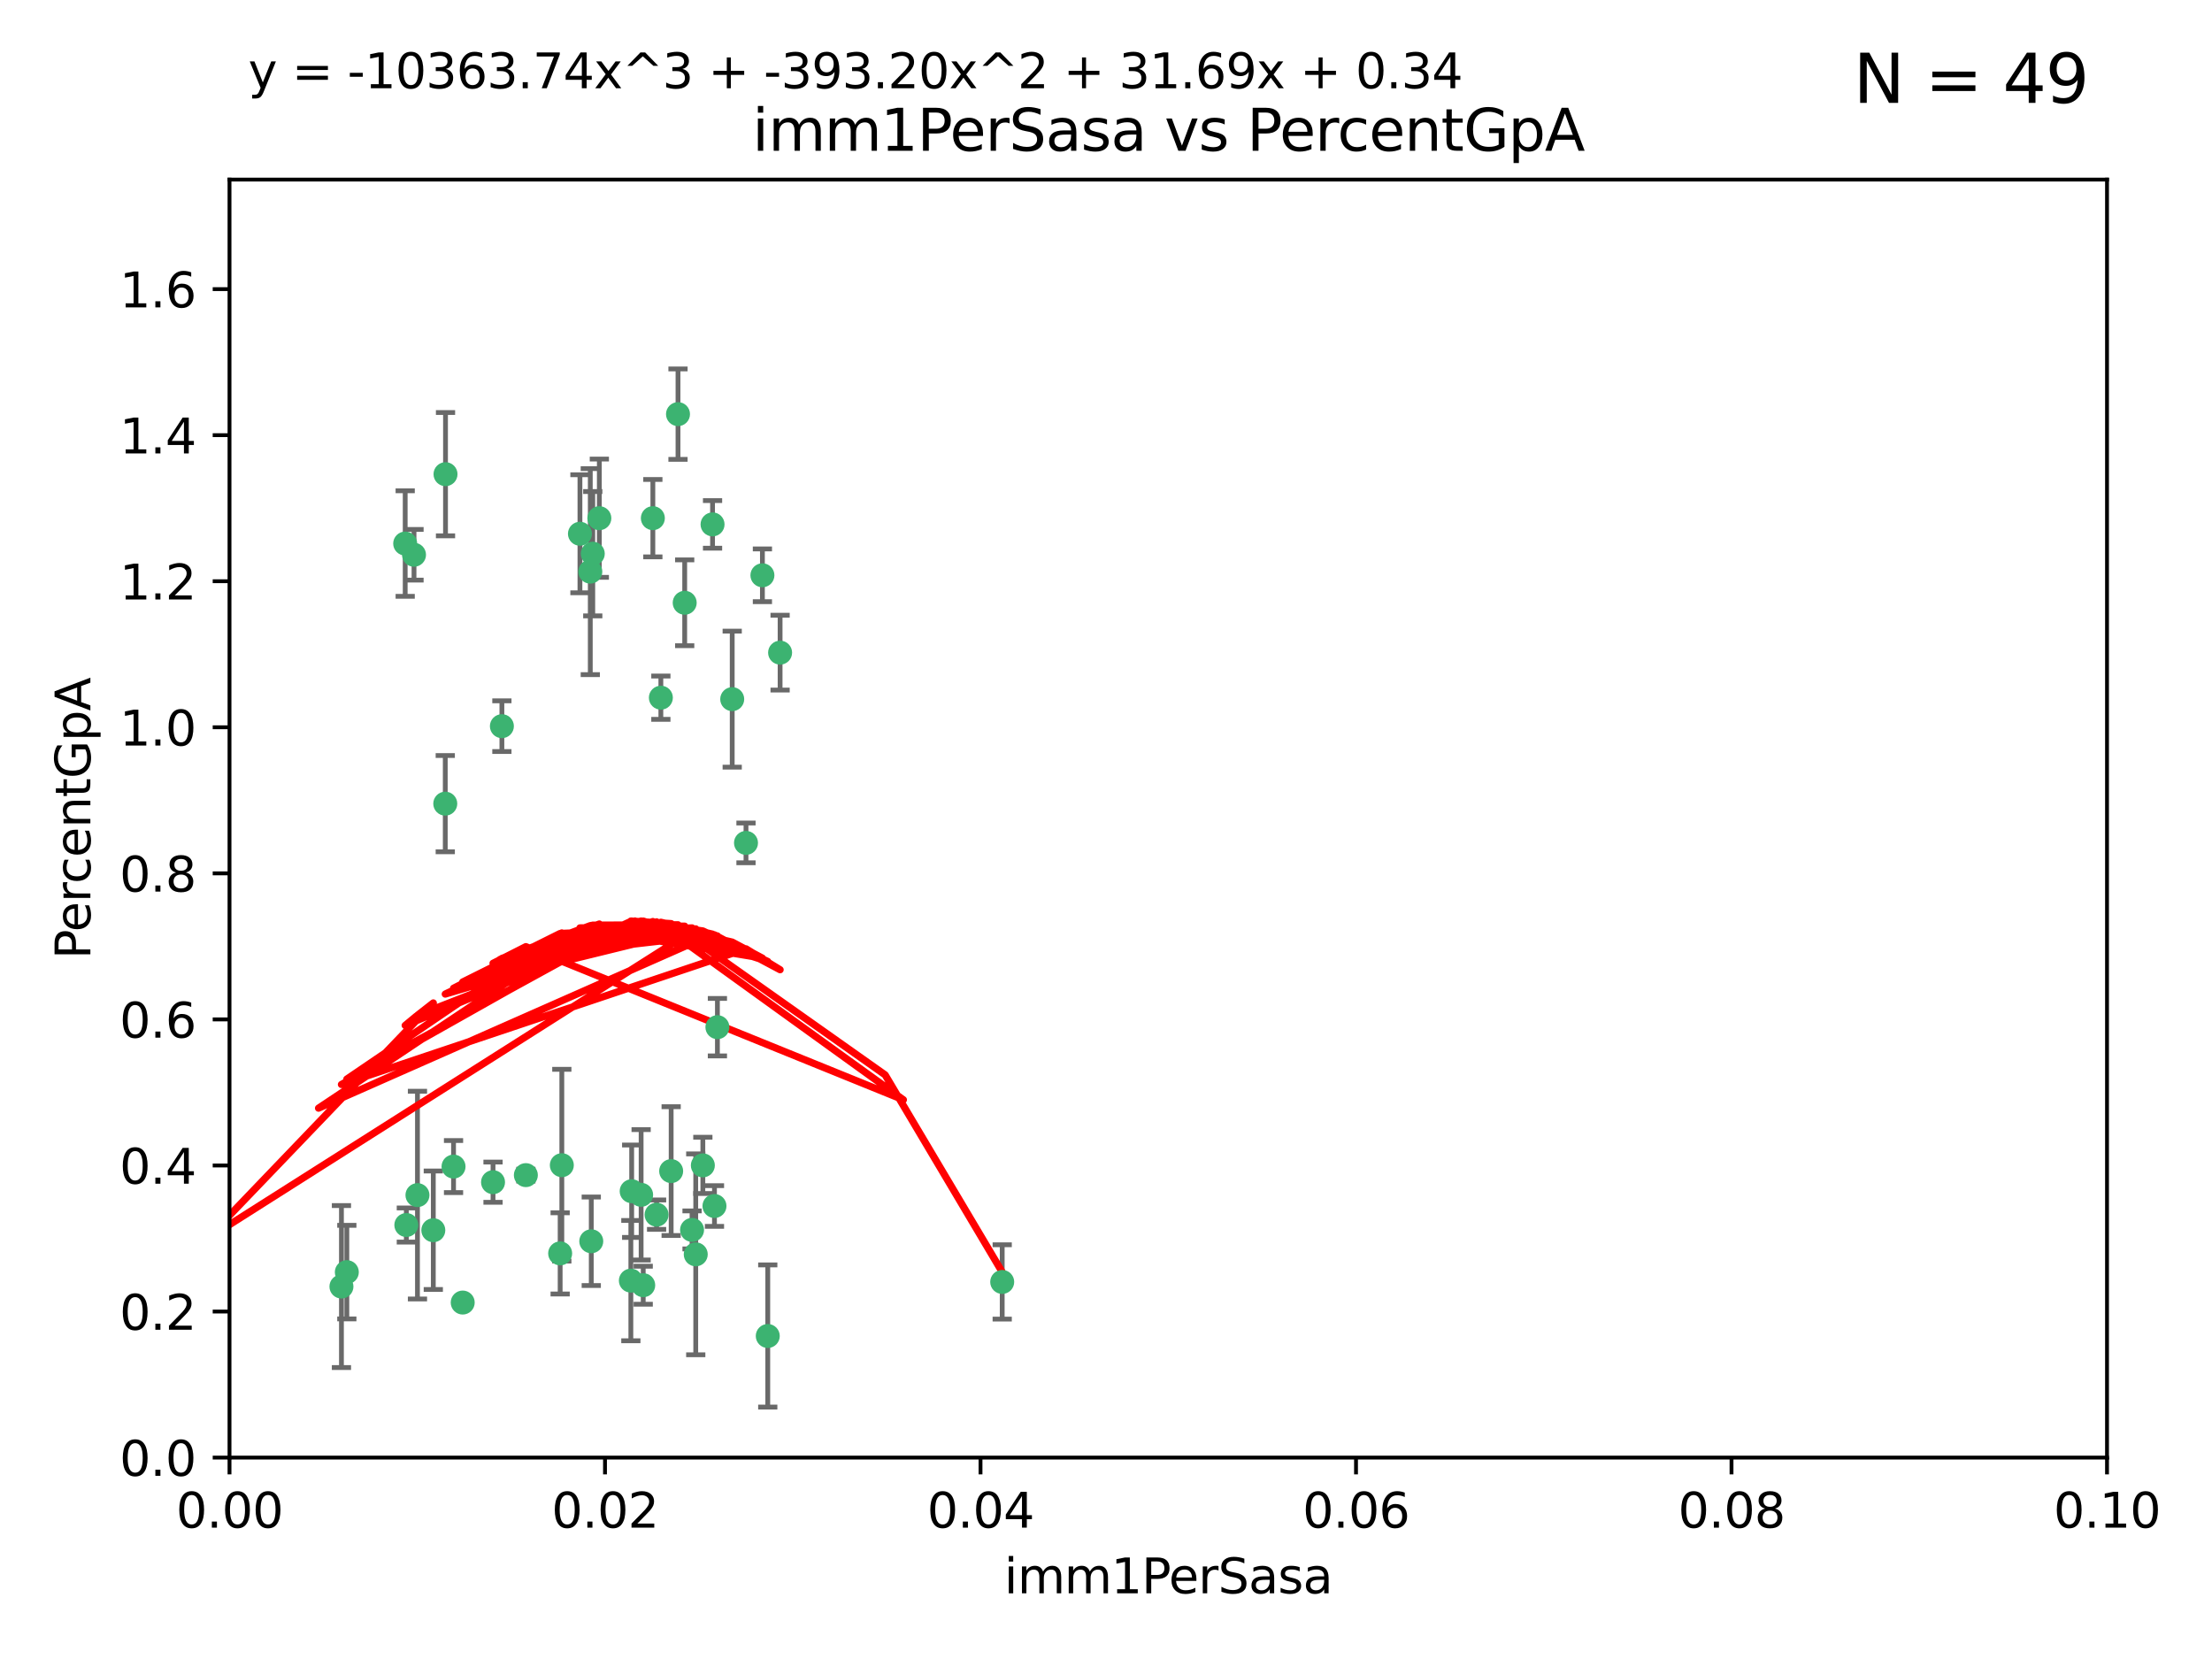 <?xml version="1.0" encoding="utf-8" standalone="no"?>
<!DOCTYPE svg PUBLIC "-//W3C//DTD SVG 1.1//EN"
  "http://www.w3.org/Graphics/SVG/1.1/DTD/svg11.dtd">
<svg xmlns:xlink="http://www.w3.org/1999/xlink" width="460.8pt" height="345.6pt" viewBox="0 0 460.8 345.6" xmlns="http://www.w3.org/2000/svg" version="1.1">
 <defs>
  <style type="text/css">*{stroke-linejoin: round; stroke-linecap: butt}</style>
 </defs>
 <g id="figure_1">
  <g id="patch_1">
   <path d="M 0 345.6 
L 460.8 345.6 
L 460.8 0 
L 0 0 
z
" style="fill: #ffffff"/>
  </g>
  <g id="axes_1">
   <g id="patch_2">
    <path d="M 47.81 303.64 
L 438.93 303.64 
L 438.93 37.411 
L 47.81 37.411 
z
" style="fill: #ffffff"/>
   </g>
   <g id="PathCollection_1">
    <defs>
     <path id="m7108286060" d="M 0 1.118 
C 0.297 1.118 0.581 1 0.791 0.791 
C 1 0.581 1.118 0.297 1.118 0 
C 1.118 -0.297 1 -0.581 0.791 -0.791 
C 0.581 -1 0.297 -1.118 0 -1.118 
C -0.297 -1.118 -0.581 -1 -0.791 -0.791 
C -1 -0.581 -1.118 -0.297 -1.118 0 
C -1.118 0.297 -1 0.581 -0.791 0.791 
C -0.581 1 -0.297 1.118 0 1.118 
z
" style="stroke: #3cb371"/>
    </defs>
    <g clip-path="url(#pcd175a536a)">
     <use xlink:href="#m7108286060" x="86.246" y="115.568" style="fill: #3cb371; stroke: #3cb371"/>
     <use xlink:href="#m7108286060" x="84.409" y="113.232" style="fill: #3cb371; stroke: #3cb371"/>
     <use xlink:href="#m7108286060" x="136.002" y="107.943" style="fill: #3cb371; stroke: #3cb371"/>
     <use xlink:href="#m7108286060" x="92.809" y="98.781" style="fill: #3cb371; stroke: #3cb371"/>
     <use xlink:href="#m7108286060" x="122.967" y="119.082" style="fill: #3cb371; stroke: #3cb371"/>
     <use xlink:href="#m7108286060" x="104.553" y="151.274" style="fill: #3cb371; stroke: #3cb371"/>
     <use xlink:href="#m7108286060" x="124.854" y="107.949" style="fill: #3cb371; stroke: #3cb371"/>
     <use xlink:href="#m7108286060" x="92.757" y="167.417" style="fill: #3cb371; stroke: #3cb371"/>
     <use xlink:href="#m7108286060" x="141.24" y="86.272" style="fill: #3cb371; stroke: #3cb371"/>
     <use xlink:href="#m7108286060" x="123.484" y="115.347" style="fill: #3cb371; stroke: #3cb371"/>
     <use xlink:href="#m7108286060" x="148.437" y="109.239" style="fill: #3cb371; stroke: #3cb371"/>
     <use xlink:href="#m7108286060" x="137.67" y="145.341" style="fill: #3cb371; stroke: #3cb371"/>
     <use xlink:href="#m7108286060" x="149.45" y="213.979" style="fill: #3cb371; stroke: #3cb371"/>
     <use xlink:href="#m7108286060" x="123.171" y="258.579" style="fill: #3cb371; stroke: #3cb371"/>
     <use xlink:href="#m7108286060" x="142.635" y="125.569" style="fill: #3cb371; stroke: #3cb371"/>
     <use xlink:href="#m7108286060" x="120.813" y="111.192" style="fill: #3cb371; stroke: #3cb371"/>
     <use xlink:href="#m7108286060" x="158.825" y="119.843" style="fill: #3cb371; stroke: #3cb371"/>
     <use xlink:href="#m7108286060" x="152.533" y="145.644" style="fill: #3cb371; stroke: #3cb371"/>
     <use xlink:href="#m7108286060" x="133.558" y="248.904" style="fill: #3cb371; stroke: #3cb371"/>
     <use xlink:href="#m7108286060" x="148.837" y="251.235" style="fill: #3cb371; stroke: #3cb371"/>
     <use xlink:href="#m7108286060" x="162.509" y="135.958" style="fill: #3cb371; stroke: #3cb371"/>
     <use xlink:href="#m7108286060" x="155.405" y="175.59" style="fill: #3cb371; stroke: #3cb371"/>
     <use xlink:href="#m7108286060" x="71.128" y="268.012" style="fill: #3cb371; stroke: #3cb371"/>
     <use xlink:href="#m7108286060" x="131.588" y="248.151" style="fill: #3cb371; stroke: #3cb371"/>
     <use xlink:href="#m7108286060" x="84.647" y="255.193" style="fill: #3cb371; stroke: #3cb371"/>
     <use xlink:href="#m7108286060" x="72.251" y="265.008" style="fill: #3cb371; stroke: #3cb371"/>
     <use xlink:href="#m7108286060" x="117.038" y="242.731" style="fill: #3cb371; stroke: #3cb371"/>
     <use xlink:href="#m7108286060" x="94.48" y="243.018" style="fill: #3cb371; stroke: #3cb371"/>
     <use xlink:href="#m7108286060" x="144.937" y="261.303" style="fill: #3cb371; stroke: #3cb371"/>
     <use xlink:href="#m7108286060" x="43.08" y="261.239" style="fill: #3cb371; stroke: #3cb371"/>
     <use xlink:href="#m7108286060" x="90.266" y="256.279" style="fill: #3cb371; stroke: #3cb371"/>
     <use xlink:href="#m7108286060" x="86.965" y="248.965" style="fill: #3cb371; stroke: #3cb371"/>
     <use xlink:href="#m7108286060" x="136.779" y="253.038" style="fill: #3cb371; stroke: #3cb371"/>
     <use xlink:href="#m7108286060" x="109.546" y="244.8" style="fill: #3cb371; stroke: #3cb371"/>
     <use xlink:href="#m7108286060" x="102.707" y="246.271" style="fill: #3cb371; stroke: #3cb371"/>
     <use xlink:href="#m7108286060" x="144.167" y="256.212" style="fill: #3cb371; stroke: #3cb371"/>
     <use xlink:href="#m7108286060" x="116.69" y="261.105" style="fill: #3cb371; stroke: #3cb371"/>
     <use xlink:href="#m7108286060" x="96.391" y="271.345" style="fill: #3cb371; stroke: #3cb371"/>
     <use xlink:href="#m7108286060" x="133.995" y="267.733" style="fill: #3cb371; stroke: #3cb371"/>
     <use xlink:href="#m7108286060" x="159.94" y="278.312" style="fill: #3cb371; stroke: #3cb371"/>
     <use xlink:href="#m7108286060" x="146.417" y="242.769" style="fill: #3cb371; stroke: #3cb371"/>
     <use xlink:href="#m7108286060" x="131.419" y="266.777" style="fill: #3cb371; stroke: #3cb371"/>
     <use xlink:href="#m7108286060" x="139.814" y="243.962" style="fill: #3cb371; stroke: #3cb371"/>
     <use xlink:href="#m7108286060" x="208.778" y="267.05" style="fill: #3cb371; stroke: #3cb371"/>
    </g>
   </g>
   <g id="matplotlib.axis_1">
    <g id="xtick_1">
     <g id="line2d_1">
      <defs>
       <path id="maa50a8ca17" d="M 0 0 
L 0 3.5 
" style="stroke: #000000; stroke-width: 0.8"/>
      </defs>
      <g>
       <use xlink:href="#maa50a8ca17" x="47.81" y="303.64" style="stroke: #000000; stroke-width: 0.8"/>
      </g>
     </g>
     <g id="text_1">
      <!-- 0.00 -->
      <g transform="translate(36.677 318.238)scale(0.1 -0.1)">
       <defs>
        <path id="DejaVuSans-30" d="M 2034 4250 
Q 1547 4250 1301 3770 
Q 1056 3291 1056 2328 
Q 1056 1369 1301 889 
Q 1547 409 2034 409 
Q 2525 409 2770 889 
Q 3016 1369 3016 2328 
Q 3016 3291 2770 3770 
Q 2525 4250 2034 4250 
z
M 2034 4750 
Q 2819 4750 3233 4129 
Q 3647 3509 3647 2328 
Q 3647 1150 3233 529 
Q 2819 -91 2034 -91 
Q 1250 -91 836 529 
Q 422 1150 422 2328 
Q 422 3509 836 4129 
Q 1250 4750 2034 4750 
z
" transform="scale(0.016)"/>
        <path id="DejaVuSans-2e" d="M 684 794 
L 1344 794 
L 1344 0 
L 684 0 
L 684 794 
z
" transform="scale(0.016)"/>
       </defs>
       <use xlink:href="#DejaVuSans-30"/>
       <use xlink:href="#DejaVuSans-2e" x="63.623"/>
       <use xlink:href="#DejaVuSans-30" x="95.41"/>
       <use xlink:href="#DejaVuSans-30" x="159.033"/>
      </g>
     </g>
    </g>
    <g id="xtick_2">
     <g id="line2d_2">
      <g>
       <use xlink:href="#maa50a8ca17" x="126.034" y="303.64" style="stroke: #000000; stroke-width: 0.8"/>
      </g>
     </g>
     <g id="text_2">
      <!-- 0.02 -->
      <g transform="translate(114.901 318.238)scale(0.1 -0.1)">
       <defs>
        <path id="DejaVuSans-32" d="M 1228 531 
L 3431 531 
L 3431 0 
L 469 0 
L 469 531 
Q 828 903 1448 1529 
Q 2069 2156 2228 2338 
Q 2531 2678 2651 2914 
Q 2772 3150 2772 3378 
Q 2772 3750 2511 3984 
Q 2250 4219 1831 4219 
Q 1534 4219 1204 4116 
Q 875 4013 500 3803 
L 500 4441 
Q 881 4594 1212 4672 
Q 1544 4750 1819 4750 
Q 2544 4750 2975 4387 
Q 3406 4025 3406 3419 
Q 3406 3131 3298 2873 
Q 3191 2616 2906 2266 
Q 2828 2175 2409 1742 
Q 1991 1309 1228 531 
z
" transform="scale(0.016)"/>
       </defs>
       <use xlink:href="#DejaVuSans-30"/>
       <use xlink:href="#DejaVuSans-2e" x="63.623"/>
       <use xlink:href="#DejaVuSans-30" x="95.41"/>
       <use xlink:href="#DejaVuSans-32" x="159.033"/>
      </g>
     </g>
    </g>
    <g id="xtick_3">
     <g id="line2d_3">
      <g>
       <use xlink:href="#maa50a8ca17" x="204.258" y="303.64" style="stroke: #000000; stroke-width: 0.8"/>
      </g>
     </g>
     <g id="text_3">
      <!-- 0.04 -->
      <g transform="translate(193.125 318.238)scale(0.1 -0.1)">
       <defs>
        <path id="DejaVuSans-34" d="M 2419 4116 
L 825 1625 
L 2419 1625 
L 2419 4116 
z
M 2253 4666 
L 3047 4666 
L 3047 1625 
L 3713 1625 
L 3713 1100 
L 3047 1100 
L 3047 0 
L 2419 0 
L 2419 1100 
L 313 1100 
L 313 1709 
L 2253 4666 
z
" transform="scale(0.016)"/>
       </defs>
       <use xlink:href="#DejaVuSans-30"/>
       <use xlink:href="#DejaVuSans-2e" x="63.623"/>
       <use xlink:href="#DejaVuSans-30" x="95.41"/>
       <use xlink:href="#DejaVuSans-34" x="159.033"/>
      </g>
     </g>
    </g>
    <g id="xtick_4">
     <g id="line2d_4">
      <g>
       <use xlink:href="#maa50a8ca17" x="282.482" y="303.64" style="stroke: #000000; stroke-width: 0.8"/>
      </g>
     </g>
     <g id="text_4">
      <!-- 0.06 -->
      <g transform="translate(271.349 318.238)scale(0.1 -0.1)">
       <defs>
        <path id="DejaVuSans-36" d="M 2113 2584 
Q 1688 2584 1439 2293 
Q 1191 2003 1191 1497 
Q 1191 994 1439 701 
Q 1688 409 2113 409 
Q 2538 409 2786 701 
Q 3034 994 3034 1497 
Q 3034 2003 2786 2293 
Q 2538 2584 2113 2584 
z
M 3366 4563 
L 3366 3988 
Q 3128 4100 2886 4159 
Q 2644 4219 2406 4219 
Q 1781 4219 1451 3797 
Q 1122 3375 1075 2522 
Q 1259 2794 1537 2939 
Q 1816 3084 2150 3084 
Q 2853 3084 3261 2657 
Q 3669 2231 3669 1497 
Q 3669 778 3244 343 
Q 2819 -91 2113 -91 
Q 1303 -91 875 529 
Q 447 1150 447 2328 
Q 447 3434 972 4092 
Q 1497 4750 2381 4750 
Q 2619 4750 2861 4703 
Q 3103 4656 3366 4563 
z
" transform="scale(0.016)"/>
       </defs>
       <use xlink:href="#DejaVuSans-30"/>
       <use xlink:href="#DejaVuSans-2e" x="63.623"/>
       <use xlink:href="#DejaVuSans-30" x="95.41"/>
       <use xlink:href="#DejaVuSans-36" x="159.033"/>
      </g>
     </g>
    </g>
    <g id="xtick_5">
     <g id="line2d_5">
      <g>
       <use xlink:href="#maa50a8ca17" x="360.706" y="303.64" style="stroke: #000000; stroke-width: 0.8"/>
      </g>
     </g>
     <g id="text_5">
      <!-- 0.08 -->
      <g transform="translate(349.573 318.238)scale(0.1 -0.1)">
       <defs>
        <path id="DejaVuSans-38" d="M 2034 2216 
Q 1584 2216 1326 1975 
Q 1069 1734 1069 1313 
Q 1069 891 1326 650 
Q 1584 409 2034 409 
Q 2484 409 2743 651 
Q 3003 894 3003 1313 
Q 3003 1734 2745 1975 
Q 2488 2216 2034 2216 
z
M 1403 2484 
Q 997 2584 770 2862 
Q 544 3141 544 3541 
Q 544 4100 942 4425 
Q 1341 4750 2034 4750 
Q 2731 4750 3128 4425 
Q 3525 4100 3525 3541 
Q 3525 3141 3298 2862 
Q 3072 2584 2669 2484 
Q 3125 2378 3379 2068 
Q 3634 1759 3634 1313 
Q 3634 634 3220 271 
Q 2806 -91 2034 -91 
Q 1263 -91 848 271 
Q 434 634 434 1313 
Q 434 1759 690 2068 
Q 947 2378 1403 2484 
z
M 1172 3481 
Q 1172 3119 1398 2916 
Q 1625 2713 2034 2713 
Q 2441 2713 2670 2916 
Q 2900 3119 2900 3481 
Q 2900 3844 2670 4047 
Q 2441 4250 2034 4250 
Q 1625 4250 1398 4047 
Q 1172 3844 1172 3481 
z
" transform="scale(0.016)"/>
       </defs>
       <use xlink:href="#DejaVuSans-30"/>
       <use xlink:href="#DejaVuSans-2e" x="63.623"/>
       <use xlink:href="#DejaVuSans-30" x="95.41"/>
       <use xlink:href="#DejaVuSans-38" x="159.033"/>
      </g>
     </g>
    </g>
    <g id="xtick_6">
     <g id="line2d_6">
      <g>
       <use xlink:href="#maa50a8ca17" x="438.93" y="303.64" style="stroke: #000000; stroke-width: 0.8"/>
      </g>
     </g>
     <g id="text_6">
      <!-- 0.10 -->
      <g transform="translate(427.797 318.238)scale(0.1 -0.1)">
       <defs>
        <path id="DejaVuSans-31" d="M 794 531 
L 1825 531 
L 1825 4091 
L 703 3866 
L 703 4441 
L 1819 4666 
L 2450 4666 
L 2450 531 
L 3481 531 
L 3481 0 
L 794 0 
L 794 531 
z
" transform="scale(0.016)"/>
       </defs>
       <use xlink:href="#DejaVuSans-30"/>
       <use xlink:href="#DejaVuSans-2e" x="63.623"/>
       <use xlink:href="#DejaVuSans-31" x="95.41"/>
       <use xlink:href="#DejaVuSans-30" x="159.033"/>
      </g>
     </g>
    </g>
    <g id="text_7">
     <!-- imm1PerSasa -->
     <g transform="translate(209.186 331.917)scale(0.1 -0.1)">
      <defs>
       <path id="DejaVuSans-69" d="M 603 3500 
L 1178 3500 
L 1178 0 
L 603 0 
L 603 3500 
z
M 603 4863 
L 1178 4863 
L 1178 4134 
L 603 4134 
L 603 4863 
z
" transform="scale(0.016)"/>
       <path id="DejaVuSans-6d" d="M 3328 2828 
Q 3544 3216 3844 3400 
Q 4144 3584 4550 3584 
Q 5097 3584 5394 3201 
Q 5691 2819 5691 2113 
L 5691 0 
L 5113 0 
L 5113 2094 
Q 5113 2597 4934 2840 
Q 4756 3084 4391 3084 
Q 3944 3084 3684 2787 
Q 3425 2491 3425 1978 
L 3425 0 
L 2847 0 
L 2847 2094 
Q 2847 2600 2669 2842 
Q 2491 3084 2119 3084 
Q 1678 3084 1418 2786 
Q 1159 2488 1159 1978 
L 1159 0 
L 581 0 
L 581 3500 
L 1159 3500 
L 1159 2956 
Q 1356 3278 1631 3431 
Q 1906 3584 2284 3584 
Q 2666 3584 2933 3390 
Q 3200 3197 3328 2828 
z
" transform="scale(0.016)"/>
       <path id="DejaVuSans-50" d="M 1259 4147 
L 1259 2394 
L 2053 2394 
Q 2494 2394 2734 2622 
Q 2975 2850 2975 3272 
Q 2975 3691 2734 3919 
Q 2494 4147 2053 4147 
L 1259 4147 
z
M 628 4666 
L 2053 4666 
Q 2838 4666 3239 4311 
Q 3641 3956 3641 3272 
Q 3641 2581 3239 2228 
Q 2838 1875 2053 1875 
L 1259 1875 
L 1259 0 
L 628 0 
L 628 4666 
z
" transform="scale(0.016)"/>
       <path id="DejaVuSans-65" d="M 3597 1894 
L 3597 1613 
L 953 1613 
Q 991 1019 1311 708 
Q 1631 397 2203 397 
Q 2534 397 2845 478 
Q 3156 559 3463 722 
L 3463 178 
Q 3153 47 2828 -22 
Q 2503 -91 2169 -91 
Q 1331 -91 842 396 
Q 353 884 353 1716 
Q 353 2575 817 3079 
Q 1281 3584 2069 3584 
Q 2775 3584 3186 3129 
Q 3597 2675 3597 1894 
z
M 3022 2063 
Q 3016 2534 2758 2815 
Q 2500 3097 2075 3097 
Q 1594 3097 1305 2825 
Q 1016 2553 972 2059 
L 3022 2063 
z
" transform="scale(0.016)"/>
       <path id="DejaVuSans-72" d="M 2631 2963 
Q 2534 3019 2420 3045 
Q 2306 3072 2169 3072 
Q 1681 3072 1420 2755 
Q 1159 2438 1159 1844 
L 1159 0 
L 581 0 
L 581 3500 
L 1159 3500 
L 1159 2956 
Q 1341 3275 1631 3429 
Q 1922 3584 2338 3584 
Q 2397 3584 2469 3576 
Q 2541 3569 2628 3553 
L 2631 2963 
z
" transform="scale(0.016)"/>
       <path id="DejaVuSans-53" d="M 3425 4513 
L 3425 3897 
Q 3066 4069 2747 4153 
Q 2428 4238 2131 4238 
Q 1616 4238 1336 4038 
Q 1056 3838 1056 3469 
Q 1056 3159 1242 3001 
Q 1428 2844 1947 2747 
L 2328 2669 
Q 3034 2534 3370 2195 
Q 3706 1856 3706 1288 
Q 3706 609 3251 259 
Q 2797 -91 1919 -91 
Q 1588 -91 1214 -16 
Q 841 59 441 206 
L 441 856 
Q 825 641 1194 531 
Q 1563 422 1919 422 
Q 2459 422 2753 634 
Q 3047 847 3047 1241 
Q 3047 1584 2836 1778 
Q 2625 1972 2144 2069 
L 1759 2144 
Q 1053 2284 737 2584 
Q 422 2884 422 3419 
Q 422 4038 858 4394 
Q 1294 4750 2059 4750 
Q 2388 4750 2728 4690 
Q 3069 4631 3425 4513 
z
" transform="scale(0.016)"/>
       <path id="DejaVuSans-61" d="M 2194 1759 
Q 1497 1759 1228 1600 
Q 959 1441 959 1056 
Q 959 750 1161 570 
Q 1363 391 1709 391 
Q 2188 391 2477 730 
Q 2766 1069 2766 1631 
L 2766 1759 
L 2194 1759 
z
M 3341 1997 
L 3341 0 
L 2766 0 
L 2766 531 
Q 2569 213 2275 61 
Q 1981 -91 1556 -91 
Q 1019 -91 701 211 
Q 384 513 384 1019 
Q 384 1609 779 1909 
Q 1175 2209 1959 2209 
L 2766 2209 
L 2766 2266 
Q 2766 2663 2505 2880 
Q 2244 3097 1772 3097 
Q 1472 3097 1187 3025 
Q 903 2953 641 2809 
L 641 3341 
Q 956 3463 1253 3523 
Q 1550 3584 1831 3584 
Q 2591 3584 2966 3190 
Q 3341 2797 3341 1997 
z
" transform="scale(0.016)"/>
       <path id="DejaVuSans-73" d="M 2834 3397 
L 2834 2853 
Q 2591 2978 2328 3040 
Q 2066 3103 1784 3103 
Q 1356 3103 1142 2972 
Q 928 2841 928 2578 
Q 928 2378 1081 2264 
Q 1234 2150 1697 2047 
L 1894 2003 
Q 2506 1872 2764 1633 
Q 3022 1394 3022 966 
Q 3022 478 2636 193 
Q 2250 -91 1575 -91 
Q 1294 -91 989 -36 
Q 684 19 347 128 
L 347 722 
Q 666 556 975 473 
Q 1284 391 1588 391 
Q 1994 391 2212 530 
Q 2431 669 2431 922 
Q 2431 1156 2273 1281 
Q 2116 1406 1581 1522 
L 1381 1569 
Q 847 1681 609 1914 
Q 372 2147 372 2553 
Q 372 3047 722 3315 
Q 1072 3584 1716 3584 
Q 2034 3584 2315 3537 
Q 2597 3491 2834 3397 
z
" transform="scale(0.016)"/>
      </defs>
      <use xlink:href="#DejaVuSans-69"/>
      <use xlink:href="#DejaVuSans-6d" x="27.783"/>
      <use xlink:href="#DejaVuSans-6d" x="125.195"/>
      <use xlink:href="#DejaVuSans-31" x="222.607"/>
      <use xlink:href="#DejaVuSans-50" x="286.23"/>
      <use xlink:href="#DejaVuSans-65" x="342.908"/>
      <use xlink:href="#DejaVuSans-72" x="404.432"/>
      <use xlink:href="#DejaVuSans-53" x="445.545"/>
      <use xlink:href="#DejaVuSans-61" x="509.021"/>
      <use xlink:href="#DejaVuSans-73" x="570.301"/>
      <use xlink:href="#DejaVuSans-61" x="622.4"/>
     </g>
    </g>
   </g>
   <g id="matplotlib.axis_2">
    <g id="ytick_1">
     <g id="line2d_7">
      <defs>
       <path id="ma31af9cced" d="M 0 0 
L -3.5 0 
" style="stroke: #000000; stroke-width: 0.8"/>
      </defs>
      <g>
       <use xlink:href="#ma31af9cced" x="47.81" y="303.64" style="stroke: #000000; stroke-width: 0.8"/>
      </g>
     </g>
     <g id="text_8">
      <!-- 0.0 -->
      <g transform="translate(24.907 307.439)scale(0.1 -0.1)">
       <use xlink:href="#DejaVuSans-30"/>
       <use xlink:href="#DejaVuSans-2e" x="63.623"/>
       <use xlink:href="#DejaVuSans-30" x="95.41"/>
      </g>
     </g>
    </g>
    <g id="ytick_2">
     <g id="line2d_8">
      <g>
       <use xlink:href="#ma31af9cced" x="47.81" y="273.214" style="stroke: #000000; stroke-width: 0.8"/>
      </g>
     </g>
     <g id="text_9">
      <!-- 0.2 -->
      <g transform="translate(24.907 277.013)scale(0.1 -0.1)">
       <use xlink:href="#DejaVuSans-30"/>
       <use xlink:href="#DejaVuSans-2e" x="63.623"/>
       <use xlink:href="#DejaVuSans-32" x="95.41"/>
      </g>
     </g>
    </g>
    <g id="ytick_3">
     <g id="line2d_9">
      <g>
       <use xlink:href="#ma31af9cced" x="47.81" y="242.788" style="stroke: #000000; stroke-width: 0.8"/>
      </g>
     </g>
     <g id="text_10">
      <!-- 0.4 -->
      <g transform="translate(24.907 246.587)scale(0.1 -0.1)">
       <use xlink:href="#DejaVuSans-30"/>
       <use xlink:href="#DejaVuSans-2e" x="63.623"/>
       <use xlink:href="#DejaVuSans-34" x="95.41"/>
      </g>
     </g>
    </g>
    <g id="ytick_4">
     <g id="line2d_10">
      <g>
       <use xlink:href="#ma31af9cced" x="47.81" y="212.362" style="stroke: #000000; stroke-width: 0.8"/>
      </g>
     </g>
     <g id="text_11">
      <!-- 0.6 -->
      <g transform="translate(24.907 216.161)scale(0.1 -0.1)">
       <use xlink:href="#DejaVuSans-30"/>
       <use xlink:href="#DejaVuSans-2e" x="63.623"/>
       <use xlink:href="#DejaVuSans-36" x="95.41"/>
      </g>
     </g>
    </g>
    <g id="ytick_5">
     <g id="line2d_11">
      <g>
       <use xlink:href="#ma31af9cced" x="47.81" y="181.935" style="stroke: #000000; stroke-width: 0.8"/>
      </g>
     </g>
     <g id="text_12">
      <!-- 0.8 -->
      <g transform="translate(24.907 185.735)scale(0.1 -0.1)">
       <use xlink:href="#DejaVuSans-30"/>
       <use xlink:href="#DejaVuSans-2e" x="63.623"/>
       <use xlink:href="#DejaVuSans-38" x="95.41"/>
      </g>
     </g>
    </g>
    <g id="ytick_6">
     <g id="line2d_12">
      <g>
       <use xlink:href="#ma31af9cced" x="47.81" y="151.509" style="stroke: #000000; stroke-width: 0.8"/>
      </g>
     </g>
     <g id="text_13">
      <!-- 1.0 -->
      <g transform="translate(24.907 155.308)scale(0.1 -0.1)">
       <use xlink:href="#DejaVuSans-31"/>
       <use xlink:href="#DejaVuSans-2e" x="63.623"/>
       <use xlink:href="#DejaVuSans-30" x="95.41"/>
      </g>
     </g>
    </g>
    <g id="ytick_7">
     <g id="line2d_13">
      <g>
       <use xlink:href="#ma31af9cced" x="47.81" y="121.083" style="stroke: #000000; stroke-width: 0.8"/>
      </g>
     </g>
     <g id="text_14">
      <!-- 1.2 -->
      <g transform="translate(24.907 124.882)scale(0.1 -0.1)">
       <use xlink:href="#DejaVuSans-31"/>
       <use xlink:href="#DejaVuSans-2e" x="63.623"/>
       <use xlink:href="#DejaVuSans-32" x="95.41"/>
      </g>
     </g>
    </g>
    <g id="ytick_8">
     <g id="line2d_14">
      <g>
       <use xlink:href="#ma31af9cced" x="47.81" y="90.657" style="stroke: #000000; stroke-width: 0.8"/>
      </g>
     </g>
     <g id="text_15">
      <!-- 1.4 -->
      <g transform="translate(24.907 94.456)scale(0.1 -0.1)">
       <use xlink:href="#DejaVuSans-31"/>
       <use xlink:href="#DejaVuSans-2e" x="63.623"/>
       <use xlink:href="#DejaVuSans-34" x="95.41"/>
      </g>
     </g>
    </g>
    <g id="ytick_9">
     <g id="line2d_15">
      <g>
       <use xlink:href="#ma31af9cced" x="47.81" y="60.231" style="stroke: #000000; stroke-width: 0.8"/>
      </g>
     </g>
     <g id="text_16">
      <!-- 1.6 -->
      <g transform="translate(24.907 64.03)scale(0.1 -0.1)">
       <use xlink:href="#DejaVuSans-31"/>
       <use xlink:href="#DejaVuSans-2e" x="63.623"/>
       <use xlink:href="#DejaVuSans-36" x="95.41"/>
      </g>
     </g>
    </g>
    <g id="text_17">
     <!-- PercentGpA -->
     <g transform="translate(18.827 199.802)rotate(-90)scale(0.1 -0.1)">
      <defs>
       <path id="DejaVuSans-63" d="M 3122 3366 
L 3122 2828 
Q 2878 2963 2633 3030 
Q 2388 3097 2138 3097 
Q 1578 3097 1268 2742 
Q 959 2388 959 1747 
Q 959 1106 1268 751 
Q 1578 397 2138 397 
Q 2388 397 2633 464 
Q 2878 531 3122 666 
L 3122 134 
Q 2881 22 2623 -34 
Q 2366 -91 2075 -91 
Q 1284 -91 818 406 
Q 353 903 353 1747 
Q 353 2603 823 3093 
Q 1294 3584 2113 3584 
Q 2378 3584 2631 3529 
Q 2884 3475 3122 3366 
z
" transform="scale(0.016)"/>
       <path id="DejaVuSans-6e" d="M 3513 2113 
L 3513 0 
L 2938 0 
L 2938 2094 
Q 2938 2591 2744 2837 
Q 2550 3084 2163 3084 
Q 1697 3084 1428 2787 
Q 1159 2491 1159 1978 
L 1159 0 
L 581 0 
L 581 3500 
L 1159 3500 
L 1159 2956 
Q 1366 3272 1645 3428 
Q 1925 3584 2291 3584 
Q 2894 3584 3203 3211 
Q 3513 2838 3513 2113 
z
" transform="scale(0.016)"/>
       <path id="DejaVuSans-74" d="M 1172 4494 
L 1172 3500 
L 2356 3500 
L 2356 3053 
L 1172 3053 
L 1172 1153 
Q 1172 725 1289 603 
Q 1406 481 1766 481 
L 2356 481 
L 2356 0 
L 1766 0 
Q 1100 0 847 248 
Q 594 497 594 1153 
L 594 3053 
L 172 3053 
L 172 3500 
L 594 3500 
L 594 4494 
L 1172 4494 
z
" transform="scale(0.016)"/>
       <path id="DejaVuSans-47" d="M 3809 666 
L 3809 1919 
L 2778 1919 
L 2778 2438 
L 4434 2438 
L 4434 434 
Q 4069 175 3628 42 
Q 3188 -91 2688 -91 
Q 1594 -91 976 548 
Q 359 1188 359 2328 
Q 359 3472 976 4111 
Q 1594 4750 2688 4750 
Q 3144 4750 3555 4637 
Q 3966 4525 4313 4306 
L 4313 3634 
Q 3963 3931 3569 4081 
Q 3175 4231 2741 4231 
Q 1884 4231 1454 3753 
Q 1025 3275 1025 2328 
Q 1025 1384 1454 906 
Q 1884 428 2741 428 
Q 3075 428 3337 486 
Q 3600 544 3809 666 
z
" transform="scale(0.016)"/>
       <path id="DejaVuSans-70" d="M 1159 525 
L 1159 -1331 
L 581 -1331 
L 581 3500 
L 1159 3500 
L 1159 2969 
Q 1341 3281 1617 3432 
Q 1894 3584 2278 3584 
Q 2916 3584 3314 3078 
Q 3713 2572 3713 1747 
Q 3713 922 3314 415 
Q 2916 -91 2278 -91 
Q 1894 -91 1617 61 
Q 1341 213 1159 525 
z
M 3116 1747 
Q 3116 2381 2855 2742 
Q 2594 3103 2138 3103 
Q 1681 3103 1420 2742 
Q 1159 2381 1159 1747 
Q 1159 1113 1420 752 
Q 1681 391 2138 391 
Q 2594 391 2855 752 
Q 3116 1113 3116 1747 
z
" transform="scale(0.016)"/>
       <path id="DejaVuSans-41" d="M 2188 4044 
L 1331 1722 
L 3047 1722 
L 2188 4044 
z
M 1831 4666 
L 2547 4666 
L 4325 0 
L 3669 0 
L 3244 1197 
L 1141 1197 
L 716 0 
L 50 0 
L 1831 4666 
z
" transform="scale(0.016)"/>
      </defs>
      <use xlink:href="#DejaVuSans-50"/>
      <use xlink:href="#DejaVuSans-65" x="56.678"/>
      <use xlink:href="#DejaVuSans-72" x="118.201"/>
      <use xlink:href="#DejaVuSans-63" x="157.064"/>
      <use xlink:href="#DejaVuSans-65" x="212.045"/>
      <use xlink:href="#DejaVuSans-6e" x="273.568"/>
      <use xlink:href="#DejaVuSans-74" x="336.947"/>
      <use xlink:href="#DejaVuSans-47" x="376.156"/>
      <use xlink:href="#DejaVuSans-70" x="453.646"/>
      <use xlink:href="#DejaVuSans-41" x="517.123"/>
     </g>
    </g>
   </g>
   <g id="LineCollection_1">
    <path d="M 86.246 120.843 
L 86.246 110.292 
" clip-path="url(#pcd175a536a)" style="fill: none; stroke: #696969"/>
    <path d="M 84.409 124.224 
L 84.409 102.241 
" clip-path="url(#pcd175a536a)" style="fill: none; stroke: #696969"/>
    <path d="M 136.002 116.002 
L 136.002 99.884 
" clip-path="url(#pcd175a536a)" style="fill: none; stroke: #696969"/>
    <path d="M 92.809 111.622 
L 92.809 85.94 
" clip-path="url(#pcd175a536a)" style="fill: none; stroke: #696969"/>
    <path d="M 122.967 140.54 
L 122.967 97.624 
" clip-path="url(#pcd175a536a)" style="fill: none; stroke: #696969"/>
    <path d="M 104.553 156.555 
L 104.553 145.993 
" clip-path="url(#pcd175a536a)" style="fill: none; stroke: #696969"/>
    <path d="M 124.854 120.265 
L 124.854 95.634 
" clip-path="url(#pcd175a536a)" style="fill: none; stroke: #696969"/>
    <path d="M 92.757 177.442 
L 92.757 157.392 
" clip-path="url(#pcd175a536a)" style="fill: none; stroke: #696969"/>
    <path d="M 141.24 95.691 
L 141.24 76.852 
" clip-path="url(#pcd175a536a)" style="fill: none; stroke: #696969"/>
    <path d="M 123.484 128.299 
L 123.484 102.395 
" clip-path="url(#pcd175a536a)" style="fill: none; stroke: #696969"/>
    <path d="M 148.437 114.195 
L 148.437 104.283 
" clip-path="url(#pcd175a536a)" style="fill: none; stroke: #696969"/>
    <path d="M 137.67 149.851 
L 137.67 140.831 
" clip-path="url(#pcd175a536a)" style="fill: none; stroke: #696969"/>
    <path d="M 149.45 219.969 
L 149.45 207.99 
" clip-path="url(#pcd175a536a)" style="fill: none; stroke: #696969"/>
    <path d="M 123.171 267.795 
L 123.171 249.362 
" clip-path="url(#pcd175a536a)" style="fill: none; stroke: #696969"/>
    <path d="M 142.635 134.51 
L 142.635 116.629 
" clip-path="url(#pcd175a536a)" style="fill: none; stroke: #696969"/>
    <path d="M 120.813 123.488 
L 120.813 98.897 
" clip-path="url(#pcd175a536a)" style="fill: none; stroke: #696969"/>
    <path d="M 158.825 125.336 
L 158.825 114.351 
" clip-path="url(#pcd175a536a)" style="fill: none; stroke: #696969"/>
    <path d="M 152.533 159.813 
L 152.533 131.474 
" clip-path="url(#pcd175a536a)" style="fill: none; stroke: #696969"/>
    <path d="M 133.558 262.485 
L 133.558 235.322 
" clip-path="url(#pcd175a536a)" style="fill: none; stroke: #696969"/>
    <path d="M 148.837 255.474 
L 148.837 246.995 
" clip-path="url(#pcd175a536a)" style="fill: none; stroke: #696969"/>
    <path d="M 162.509 143.75 
L 162.509 128.166 
" clip-path="url(#pcd175a536a)" style="fill: none; stroke: #696969"/>
    <path d="M 155.405 179.727 
L 155.405 171.452 
" clip-path="url(#pcd175a536a)" style="fill: none; stroke: #696969"/>
    <path d="M 71.128 284.883 
L 71.128 251.14 
" clip-path="url(#pcd175a536a)" style="fill: none; stroke: #696969"/>
    <path d="M 131.588 257.777 
L 131.588 238.526 
" clip-path="url(#pcd175a536a)" style="fill: none; stroke: #696969"/>
    <path d="M 84.647 258.749 
L 84.647 251.637 
" clip-path="url(#pcd175a536a)" style="fill: none; stroke: #696969"/>
    <path d="M 72.251 274.757 
L 72.251 255.26 
" clip-path="url(#pcd175a536a)" style="fill: none; stroke: #696969"/>
    <path d="M 117.038 262.705 
L 117.038 222.756 
" clip-path="url(#pcd175a536a)" style="fill: none; stroke: #696969"/>
    <path d="M 94.48 248.44 
L 94.48 237.595 
" clip-path="url(#pcd175a536a)" style="fill: none; stroke: #696969"/>
    <path d="M 144.937 282.228 
L 144.937 240.379 
" clip-path="url(#pcd175a536a)" style="fill: none; stroke: #696969"/>
    <path d="M 43.08 266.393 
L 43.08 256.084 
" clip-path="url(#pcd175a536a)" style="fill: none; stroke: #696969"/>
    <path d="M 90.266 268.618 
L 90.266 243.941 
" clip-path="url(#pcd175a536a)" style="fill: none; stroke: #696969"/>
    <path d="M 86.965 270.602 
L 86.965 227.328 
" clip-path="url(#pcd175a536a)" style="fill: none; stroke: #696969"/>
    <path d="M 136.779 256.103 
L 136.779 249.973 
" clip-path="url(#pcd175a536a)" style="fill: none; stroke: #696969"/>
    <path d="M 109.546 246.035 
L 109.546 243.565 
" clip-path="url(#pcd175a536a)" style="fill: none; stroke: #696969"/>
    <path d="M 102.707 250.461 
L 102.707 242.082 
" clip-path="url(#pcd175a536a)" style="fill: none; stroke: #696969"/>
    <path d="M 144.167 260.173 
L 144.167 252.252 
" clip-path="url(#pcd175a536a)" style="fill: none; stroke: #696969"/>
    <path d="M 116.69 269.56 
L 116.69 252.649 
" clip-path="url(#pcd175a536a)" style="fill: none; stroke: #696969"/>
    <path d="M 96.391 272.281 
L 96.391 270.409 
" clip-path="url(#pcd175a536a)" style="fill: none; stroke: #696969"/>
    <path d="M 133.995 271.693 
L 133.995 263.773 
" clip-path="url(#pcd175a536a)" style="fill: none; stroke: #696969"/>
    <path d="M 159.94 293.118 
L 159.94 263.505 
" clip-path="url(#pcd175a536a)" style="fill: none; stroke: #696969"/>
    <path d="M 146.417 248.63 
L 146.417 236.908 
" clip-path="url(#pcd175a536a)" style="fill: none; stroke: #696969"/>
    <path d="M 131.419 279.306 
L 131.419 254.248 
" clip-path="url(#pcd175a536a)" style="fill: none; stroke: #696969"/>
    <path d="M 139.814 257.376 
L 139.814 230.547 
" clip-path="url(#pcd175a536a)" style="fill: none; stroke: #696969"/>
    <path d="M 208.778 274.792 
L 208.778 259.308 
" clip-path="url(#pcd175a536a)" style="fill: none; stroke: #696969"/>
   </g>
   <g id="line2d_16">
    <defs>
     <path id="md95b69f262" d="M 2 0 
L -2 -0 
" style="stroke: #696969"/>
    </defs>
    <g clip-path="url(#pcd175a536a)">
     <use xlink:href="#md95b69f262" x="86.246" y="120.843" style="fill: #696969; stroke: #696969"/>
     <use xlink:href="#md95b69f262" x="84.409" y="124.224" style="fill: #696969; stroke: #696969"/>
     <use xlink:href="#md95b69f262" x="136.002" y="116.002" style="fill: #696969; stroke: #696969"/>
     <use xlink:href="#md95b69f262" x="92.809" y="111.622" style="fill: #696969; stroke: #696969"/>
     <use xlink:href="#md95b69f262" x="122.967" y="140.54" style="fill: #696969; stroke: #696969"/>
     <use xlink:href="#md95b69f262" x="104.553" y="156.555" style="fill: #696969; stroke: #696969"/>
     <use xlink:href="#md95b69f262" x="124.854" y="120.265" style="fill: #696969; stroke: #696969"/>
     <use xlink:href="#md95b69f262" x="92.757" y="177.442" style="fill: #696969; stroke: #696969"/>
     <use xlink:href="#md95b69f262" x="141.24" y="95.691" style="fill: #696969; stroke: #696969"/>
     <use xlink:href="#md95b69f262" x="123.484" y="128.299" style="fill: #696969; stroke: #696969"/>
     <use xlink:href="#md95b69f262" x="148.437" y="114.195" style="fill: #696969; stroke: #696969"/>
     <use xlink:href="#md95b69f262" x="137.67" y="149.851" style="fill: #696969; stroke: #696969"/>
     <use xlink:href="#md95b69f262" x="149.45" y="219.969" style="fill: #696969; stroke: #696969"/>
     <use xlink:href="#md95b69f262" x="123.171" y="267.795" style="fill: #696969; stroke: #696969"/>
     <use xlink:href="#md95b69f262" x="142.635" y="134.51" style="fill: #696969; stroke: #696969"/>
     <use xlink:href="#md95b69f262" x="120.813" y="123.488" style="fill: #696969; stroke: #696969"/>
     <use xlink:href="#md95b69f262" x="158.825" y="125.336" style="fill: #696969; stroke: #696969"/>
     <use xlink:href="#md95b69f262" x="152.533" y="159.813" style="fill: #696969; stroke: #696969"/>
     <use xlink:href="#md95b69f262" x="133.558" y="262.485" style="fill: #696969; stroke: #696969"/>
     <use xlink:href="#md95b69f262" x="148.837" y="255.474" style="fill: #696969; stroke: #696969"/>
     <use xlink:href="#md95b69f262" x="162.509" y="143.75" style="fill: #696969; stroke: #696969"/>
     <use xlink:href="#md95b69f262" x="155.405" y="179.727" style="fill: #696969; stroke: #696969"/>
     <use xlink:href="#md95b69f262" x="71.128" y="284.883" style="fill: #696969; stroke: #696969"/>
     <use xlink:href="#md95b69f262" x="131.588" y="257.777" style="fill: #696969; stroke: #696969"/>
     <use xlink:href="#md95b69f262" x="84.647" y="258.749" style="fill: #696969; stroke: #696969"/>
     <use xlink:href="#md95b69f262" x="72.251" y="274.757" style="fill: #696969; stroke: #696969"/>
     <use xlink:href="#md95b69f262" x="117.038" y="262.705" style="fill: #696969; stroke: #696969"/>
     <use xlink:href="#md95b69f262" x="94.48" y="248.44" style="fill: #696969; stroke: #696969"/>
     <use xlink:href="#md95b69f262" x="144.937" y="282.228" style="fill: #696969; stroke: #696969"/>
     <use xlink:href="#md95b69f262" x="43.08" y="266.393" style="fill: #696969; stroke: #696969"/>
     <use xlink:href="#md95b69f262" x="90.266" y="268.618" style="fill: #696969; stroke: #696969"/>
     <use xlink:href="#md95b69f262" x="86.965" y="270.602" style="fill: #696969; stroke: #696969"/>
     <use xlink:href="#md95b69f262" x="136.779" y="256.103" style="fill: #696969; stroke: #696969"/>
     <use xlink:href="#md95b69f262" x="109.546" y="246.035" style="fill: #696969; stroke: #696969"/>
     <use xlink:href="#md95b69f262" x="102.707" y="250.461" style="fill: #696969; stroke: #696969"/>
     <use xlink:href="#md95b69f262" x="144.167" y="260.173" style="fill: #696969; stroke: #696969"/>
     <use xlink:href="#md95b69f262" x="116.69" y="269.56" style="fill: #696969; stroke: #696969"/>
     <use xlink:href="#md95b69f262" x="96.391" y="272.281" style="fill: #696969; stroke: #696969"/>
     <use xlink:href="#md95b69f262" x="133.995" y="271.693" style="fill: #696969; stroke: #696969"/>
     <use xlink:href="#md95b69f262" x="159.94" y="293.118" style="fill: #696969; stroke: #696969"/>
     <use xlink:href="#md95b69f262" x="146.417" y="248.63" style="fill: #696969; stroke: #696969"/>
     <use xlink:href="#md95b69f262" x="131.419" y="279.306" style="fill: #696969; stroke: #696969"/>
     <use xlink:href="#md95b69f262" x="139.814" y="257.376" style="fill: #696969; stroke: #696969"/>
     <use xlink:href="#md95b69f262" x="208.778" y="274.792" style="fill: #696969; stroke: #696969"/>
    </g>
   </g>
   <g id="line2d_17">
    <g clip-path="url(#pcd175a536a)">
     <use xlink:href="#md95b69f262" x="86.246" y="110.292" style="fill: #696969; stroke: #696969"/>
     <use xlink:href="#md95b69f262" x="84.409" y="102.241" style="fill: #696969; stroke: #696969"/>
     <use xlink:href="#md95b69f262" x="136.002" y="99.884" style="fill: #696969; stroke: #696969"/>
     <use xlink:href="#md95b69f262" x="92.809" y="85.94" style="fill: #696969; stroke: #696969"/>
     <use xlink:href="#md95b69f262" x="122.967" y="97.624" style="fill: #696969; stroke: #696969"/>
     <use xlink:href="#md95b69f262" x="104.553" y="145.993" style="fill: #696969; stroke: #696969"/>
     <use xlink:href="#md95b69f262" x="124.854" y="95.634" style="fill: #696969; stroke: #696969"/>
     <use xlink:href="#md95b69f262" x="92.757" y="157.392" style="fill: #696969; stroke: #696969"/>
     <use xlink:href="#md95b69f262" x="141.24" y="76.852" style="fill: #696969; stroke: #696969"/>
     <use xlink:href="#md95b69f262" x="123.484" y="102.395" style="fill: #696969; stroke: #696969"/>
     <use xlink:href="#md95b69f262" x="148.437" y="104.283" style="fill: #696969; stroke: #696969"/>
     <use xlink:href="#md95b69f262" x="137.67" y="140.831" style="fill: #696969; stroke: #696969"/>
     <use xlink:href="#md95b69f262" x="149.45" y="207.99" style="fill: #696969; stroke: #696969"/>
     <use xlink:href="#md95b69f262" x="123.171" y="249.362" style="fill: #696969; stroke: #696969"/>
     <use xlink:href="#md95b69f262" x="142.635" y="116.629" style="fill: #696969; stroke: #696969"/>
     <use xlink:href="#md95b69f262" x="120.813" y="98.897" style="fill: #696969; stroke: #696969"/>
     <use xlink:href="#md95b69f262" x="158.825" y="114.351" style="fill: #696969; stroke: #696969"/>
     <use xlink:href="#md95b69f262" x="152.533" y="131.474" style="fill: #696969; stroke: #696969"/>
     <use xlink:href="#md95b69f262" x="133.558" y="235.322" style="fill: #696969; stroke: #696969"/>
     <use xlink:href="#md95b69f262" x="148.837" y="246.995" style="fill: #696969; stroke: #696969"/>
     <use xlink:href="#md95b69f262" x="162.509" y="128.166" style="fill: #696969; stroke: #696969"/>
     <use xlink:href="#md95b69f262" x="155.405" y="171.452" style="fill: #696969; stroke: #696969"/>
     <use xlink:href="#md95b69f262" x="71.128" y="251.14" style="fill: #696969; stroke: #696969"/>
     <use xlink:href="#md95b69f262" x="131.588" y="238.526" style="fill: #696969; stroke: #696969"/>
     <use xlink:href="#md95b69f262" x="84.647" y="251.637" style="fill: #696969; stroke: #696969"/>
     <use xlink:href="#md95b69f262" x="72.251" y="255.26" style="fill: #696969; stroke: #696969"/>
     <use xlink:href="#md95b69f262" x="117.038" y="222.756" style="fill: #696969; stroke: #696969"/>
     <use xlink:href="#md95b69f262" x="94.48" y="237.595" style="fill: #696969; stroke: #696969"/>
     <use xlink:href="#md95b69f262" x="144.937" y="240.379" style="fill: #696969; stroke: #696969"/>
     <use xlink:href="#md95b69f262" x="43.08" y="256.084" style="fill: #696969; stroke: #696969"/>
     <use xlink:href="#md95b69f262" x="90.266" y="243.941" style="fill: #696969; stroke: #696969"/>
     <use xlink:href="#md95b69f262" x="86.965" y="227.328" style="fill: #696969; stroke: #696969"/>
     <use xlink:href="#md95b69f262" x="136.779" y="249.973" style="fill: #696969; stroke: #696969"/>
     <use xlink:href="#md95b69f262" x="109.546" y="243.565" style="fill: #696969; stroke: #696969"/>
     <use xlink:href="#md95b69f262" x="102.707" y="242.082" style="fill: #696969; stroke: #696969"/>
     <use xlink:href="#md95b69f262" x="144.167" y="252.252" style="fill: #696969; stroke: #696969"/>
     <use xlink:href="#md95b69f262" x="116.69" y="252.649" style="fill: #696969; stroke: #696969"/>
     <use xlink:href="#md95b69f262" x="96.391" y="270.409" style="fill: #696969; stroke: #696969"/>
     <use xlink:href="#md95b69f262" x="133.995" y="263.773" style="fill: #696969; stroke: #696969"/>
     <use xlink:href="#md95b69f262" x="159.94" y="263.505" style="fill: #696969; stroke: #696969"/>
     <use xlink:href="#md95b69f262" x="146.417" y="236.908" style="fill: #696969; stroke: #696969"/>
     <use xlink:href="#md95b69f262" x="131.419" y="254.248" style="fill: #696969; stroke: #696969"/>
     <use xlink:href="#md95b69f262" x="139.814" y="230.547" style="fill: #696969; stroke: #696969"/>
     <use xlink:href="#md95b69f262" x="208.778" y="259.308" style="fill: #696969; stroke: #696969"/>
    </g>
   </g>
   <g id="line2d_18">
    <path d="M 86.246 212.094 
L 84.409 213.615 
L 136.002 191.972 
L 92.809 207.049 
L 122.967 192.826 
L 104.553 199.657 
L 124.854 192.487 
L 92.757 207.086 
L 141.24 192.65 
L 123.484 192.726 
L 66.359 230.85 
L 148.437 194.598 
L 137.67 192.122 
L 149.45 194.969 
L 123.171 192.786 
L 142.635 192.934 
L 120.813 193.299 
L 158.825 199.593 
L 152.533 196.252 
L 133.558 191.861 
L 104.161 199.867 
L 148.837 194.742 
L 162.509 202.012 
L 155.405 197.655 
L 71.128 225.918 
L 131.588 191.864 
L 84.647 213.415 
L 132.28 191.854 
L 72.251 224.794 
L 117.038 194.344 
L 94.48 205.866 
L 144.937 193.501 
L 43.08 258.12 
L 90.266 208.93 
L 86.965 211.511 
L 136.779 192.034 
L 188.19 229.104 
L 109.546 197.201 
L 102.707 200.672 
L 144.167 193.298 
L 116.69 194.454 
L 96.391 204.564 
L 133.995 191.871 
L 159.94 200.288 
L 146.417 193.93 
L 131.419 191.869 
L 139.814 192.405 
L 184.392 223.914 
L 208.778 264.991 
" clip-path="url(#pcd175a536a)" style="fill: none; stroke: #ff0000; stroke-width: 1.5; stroke-linecap: square"/>
   </g>
   <g id="line2d_19">
    <defs>
     <path id="m5a1109e5e1" d="M 0 2 
C 0.53 2 1.039 1.789 1.414 1.414 
C 1.789 1.039 2 0.53 2 0 
C 2 -0.53 1.789 -1.039 1.414 -1.414 
C 1.039 -1.789 0.53 -2 0 -2 
C -0.53 -2 -1.039 -1.789 -1.414 -1.414 
C -1.789 -1.039 -2 -0.53 -2 0 
C -2 0.53 -1.789 1.039 -1.414 1.414 
C -1.039 1.789 -0.53 2 0 2 
z
" style="stroke: #3cb371"/>
    </defs>
    <g clip-path="url(#pcd175a536a)">
     <use xlink:href="#m5a1109e5e1" x="86.246" y="115.568" style="fill: #3cb371; stroke: #3cb371"/>
     <use xlink:href="#m5a1109e5e1" x="84.409" y="113.232" style="fill: #3cb371; stroke: #3cb371"/>
     <use xlink:href="#m5a1109e5e1" x="136.002" y="107.943" style="fill: #3cb371; stroke: #3cb371"/>
     <use xlink:href="#m5a1109e5e1" x="92.809" y="98.781" style="fill: #3cb371; stroke: #3cb371"/>
     <use xlink:href="#m5a1109e5e1" x="122.967" y="119.082" style="fill: #3cb371; stroke: #3cb371"/>
     <use xlink:href="#m5a1109e5e1" x="104.553" y="151.274" style="fill: #3cb371; stroke: #3cb371"/>
     <use xlink:href="#m5a1109e5e1" x="124.854" y="107.949" style="fill: #3cb371; stroke: #3cb371"/>
     <use xlink:href="#m5a1109e5e1" x="92.757" y="167.417" style="fill: #3cb371; stroke: #3cb371"/>
     <use xlink:href="#m5a1109e5e1" x="141.24" y="86.272" style="fill: #3cb371; stroke: #3cb371"/>
     <use xlink:href="#m5a1109e5e1" x="123.484" y="115.347" style="fill: #3cb371; stroke: #3cb371"/>
     <use xlink:href="#m5a1109e5e1" x="148.437" y="109.239" style="fill: #3cb371; stroke: #3cb371"/>
     <use xlink:href="#m5a1109e5e1" x="137.67" y="145.341" style="fill: #3cb371; stroke: #3cb371"/>
     <use xlink:href="#m5a1109e5e1" x="149.45" y="213.979" style="fill: #3cb371; stroke: #3cb371"/>
     <use xlink:href="#m5a1109e5e1" x="123.171" y="258.579" style="fill: #3cb371; stroke: #3cb371"/>
     <use xlink:href="#m5a1109e5e1" x="142.635" y="125.569" style="fill: #3cb371; stroke: #3cb371"/>
     <use xlink:href="#m5a1109e5e1" x="120.813" y="111.192" style="fill: #3cb371; stroke: #3cb371"/>
     <use xlink:href="#m5a1109e5e1" x="158.825" y="119.843" style="fill: #3cb371; stroke: #3cb371"/>
     <use xlink:href="#m5a1109e5e1" x="152.533" y="145.644" style="fill: #3cb371; stroke: #3cb371"/>
     <use xlink:href="#m5a1109e5e1" x="133.558" y="248.904" style="fill: #3cb371; stroke: #3cb371"/>
     <use xlink:href="#m5a1109e5e1" x="148.837" y="251.235" style="fill: #3cb371; stroke: #3cb371"/>
     <use xlink:href="#m5a1109e5e1" x="162.509" y="135.958" style="fill: #3cb371; stroke: #3cb371"/>
     <use xlink:href="#m5a1109e5e1" x="155.405" y="175.59" style="fill: #3cb371; stroke: #3cb371"/>
     <use xlink:href="#m5a1109e5e1" x="71.128" y="268.012" style="fill: #3cb371; stroke: #3cb371"/>
     <use xlink:href="#m5a1109e5e1" x="131.588" y="248.151" style="fill: #3cb371; stroke: #3cb371"/>
     <use xlink:href="#m5a1109e5e1" x="84.647" y="255.193" style="fill: #3cb371; stroke: #3cb371"/>
     <use xlink:href="#m5a1109e5e1" x="72.251" y="265.008" style="fill: #3cb371; stroke: #3cb371"/>
     <use xlink:href="#m5a1109e5e1" x="117.038" y="242.731" style="fill: #3cb371; stroke: #3cb371"/>
     <use xlink:href="#m5a1109e5e1" x="94.48" y="243.018" style="fill: #3cb371; stroke: #3cb371"/>
     <use xlink:href="#m5a1109e5e1" x="144.937" y="261.303" style="fill: #3cb371; stroke: #3cb371"/>
     <use xlink:href="#m5a1109e5e1" x="43.08" y="261.239" style="fill: #3cb371; stroke: #3cb371"/>
     <use xlink:href="#m5a1109e5e1" x="90.266" y="256.279" style="fill: #3cb371; stroke: #3cb371"/>
     <use xlink:href="#m5a1109e5e1" x="86.965" y="248.965" style="fill: #3cb371; stroke: #3cb371"/>
     <use xlink:href="#m5a1109e5e1" x="136.779" y="253.038" style="fill: #3cb371; stroke: #3cb371"/>
     <use xlink:href="#m5a1109e5e1" x="109.546" y="244.8" style="fill: #3cb371; stroke: #3cb371"/>
     <use xlink:href="#m5a1109e5e1" x="102.707" y="246.271" style="fill: #3cb371; stroke: #3cb371"/>
     <use xlink:href="#m5a1109e5e1" x="144.167" y="256.212" style="fill: #3cb371; stroke: #3cb371"/>
     <use xlink:href="#m5a1109e5e1" x="116.69" y="261.105" style="fill: #3cb371; stroke: #3cb371"/>
     <use xlink:href="#m5a1109e5e1" x="96.391" y="271.345" style="fill: #3cb371; stroke: #3cb371"/>
     <use xlink:href="#m5a1109e5e1" x="133.995" y="267.733" style="fill: #3cb371; stroke: #3cb371"/>
     <use xlink:href="#m5a1109e5e1" x="159.94" y="278.312" style="fill: #3cb371; stroke: #3cb371"/>
     <use xlink:href="#m5a1109e5e1" x="146.417" y="242.769" style="fill: #3cb371; stroke: #3cb371"/>
     <use xlink:href="#m5a1109e5e1" x="131.419" y="266.777" style="fill: #3cb371; stroke: #3cb371"/>
     <use xlink:href="#m5a1109e5e1" x="139.814" y="243.962" style="fill: #3cb371; stroke: #3cb371"/>
     <use xlink:href="#m5a1109e5e1" x="208.778" y="267.05" style="fill: #3cb371; stroke: #3cb371"/>
    </g>
   </g>
   <g id="patch_3">
    <path d="M 47.81 303.64 
L 47.81 37.411 
" style="fill: none; stroke: #000000; stroke-width: 0.8; stroke-linejoin: miter; stroke-linecap: square"/>
   </g>
   <g id="patch_4">
    <path d="M 438.93 303.64 
L 438.93 37.411 
" style="fill: none; stroke: #000000; stroke-width: 0.8; stroke-linejoin: miter; stroke-linecap: square"/>
   </g>
   <g id="patch_5">
    <path d="M 47.81 303.64 
L 438.93 303.64 
" style="fill: none; stroke: #000000; stroke-width: 0.8; stroke-linejoin: miter; stroke-linecap: square"/>
   </g>
   <g id="patch_6">
    <path d="M 47.81 37.411 
L 438.93 37.411 
" style="fill: none; stroke: #000000; stroke-width: 0.8; stroke-linejoin: miter; stroke-linecap: square"/>
   </g>
   <g id="text_18">
    <!-- N = 49 -->
    <g transform="translate(386.1 21.426)scale(0.14 -0.14)">
     <defs>
      <path id="DejaVuSans-4e" d="M 628 4666 
L 1478 4666 
L 3547 763 
L 3547 4666 
L 4159 4666 
L 4159 0 
L 3309 0 
L 1241 3903 
L 1241 0 
L 628 0 
L 628 4666 
z
" transform="scale(0.016)"/>
      <path id="DejaVuSans-20" transform="scale(0.016)"/>
      <path id="DejaVuSans-3d" d="M 678 2906 
L 4684 2906 
L 4684 2381 
L 678 2381 
L 678 2906 
z
M 678 1631 
L 4684 1631 
L 4684 1100 
L 678 1100 
L 678 1631 
z
" transform="scale(0.016)"/>
      <path id="DejaVuSans-39" d="M 703 97 
L 703 672 
Q 941 559 1184 500 
Q 1428 441 1663 441 
Q 2288 441 2617 861 
Q 2947 1281 2994 2138 
Q 2813 1869 2534 1725 
Q 2256 1581 1919 1581 
Q 1219 1581 811 2004 
Q 403 2428 403 3163 
Q 403 3881 828 4315 
Q 1253 4750 1959 4750 
Q 2769 4750 3195 4129 
Q 3622 3509 3622 2328 
Q 3622 1225 3098 567 
Q 2575 -91 1691 -91 
Q 1453 -91 1209 -44 
Q 966 3 703 97 
z
M 1959 2075 
Q 2384 2075 2632 2365 
Q 2881 2656 2881 3163 
Q 2881 3666 2632 3958 
Q 2384 4250 1959 4250 
Q 1534 4250 1286 3958 
Q 1038 3666 1038 3163 
Q 1038 2656 1286 2365 
Q 1534 2075 1959 2075 
z
" transform="scale(0.016)"/>
     </defs>
     <use xlink:href="#DejaVuSans-4e"/>
     <use xlink:href="#DejaVuSans-20" x="74.805"/>
     <use xlink:href="#DejaVuSans-3d" x="106.592"/>
     <use xlink:href="#DejaVuSans-20" x="190.381"/>
     <use xlink:href="#DejaVuSans-34" x="222.168"/>
     <use xlink:href="#DejaVuSans-39" x="285.791"/>
    </g>
   </g>
   <g id="text_19">
    <!-- y = -10363.74x^3 + -393.20x^2 + 31.69x + 0.34 -->
    <g transform="translate(51.721 18.387)scale(0.1 -0.1)">
     <defs>
      <path id="DejaVuSans-79" d="M 2059 -325 
Q 1816 -950 1584 -1140 
Q 1353 -1331 966 -1331 
L 506 -1331 
L 506 -850 
L 844 -850 
Q 1081 -850 1212 -737 
Q 1344 -625 1503 -206 
L 1606 56 
L 191 3500 
L 800 3500 
L 1894 763 
L 2988 3500 
L 3597 3500 
L 2059 -325 
z
" transform="scale(0.016)"/>
      <path id="DejaVuSans-2d" d="M 313 2009 
L 1997 2009 
L 1997 1497 
L 313 1497 
L 313 2009 
z
" transform="scale(0.016)"/>
      <path id="DejaVuSans-33" d="M 2597 2516 
Q 3050 2419 3304 2112 
Q 3559 1806 3559 1356 
Q 3559 666 3084 287 
Q 2609 -91 1734 -91 
Q 1441 -91 1130 -33 
Q 819 25 488 141 
L 488 750 
Q 750 597 1062 519 
Q 1375 441 1716 441 
Q 2309 441 2620 675 
Q 2931 909 2931 1356 
Q 2931 1769 2642 2001 
Q 2353 2234 1838 2234 
L 1294 2234 
L 1294 2753 
L 1863 2753 
Q 2328 2753 2575 2939 
Q 2822 3125 2822 3475 
Q 2822 3834 2567 4026 
Q 2313 4219 1838 4219 
Q 1578 4219 1281 4162 
Q 984 4106 628 3988 
L 628 4550 
Q 988 4650 1302 4700 
Q 1616 4750 1894 4750 
Q 2613 4750 3031 4423 
Q 3450 4097 3450 3541 
Q 3450 3153 3228 2886 
Q 3006 2619 2597 2516 
z
" transform="scale(0.016)"/>
      <path id="DejaVuSans-37" d="M 525 4666 
L 3525 4666 
L 3525 4397 
L 1831 0 
L 1172 0 
L 2766 4134 
L 525 4134 
L 525 4666 
z
" transform="scale(0.016)"/>
      <path id="DejaVuSans-78" d="M 3513 3500 
L 2247 1797 
L 3578 0 
L 2900 0 
L 1881 1375 
L 863 0 
L 184 0 
L 1544 1831 
L 300 3500 
L 978 3500 
L 1906 2253 
L 2834 3500 
L 3513 3500 
z
" transform="scale(0.016)"/>
      <path id="DejaVuSans-5e" d="M 2988 4666 
L 4684 2925 
L 4056 2925 
L 2681 4159 
L 1306 2925 
L 678 2925 
L 2375 4666 
L 2988 4666 
z
" transform="scale(0.016)"/>
      <path id="DejaVuSans-2b" d="M 2944 4013 
L 2944 2272 
L 4684 2272 
L 4684 1741 
L 2944 1741 
L 2944 0 
L 2419 0 
L 2419 1741 
L 678 1741 
L 678 2272 
L 2419 2272 
L 2419 4013 
L 2944 4013 
z
" transform="scale(0.016)"/>
     </defs>
     <use xlink:href="#DejaVuSans-79"/>
     <use xlink:href="#DejaVuSans-20" x="59.18"/>
     <use xlink:href="#DejaVuSans-3d" x="90.967"/>
     <use xlink:href="#DejaVuSans-20" x="174.756"/>
     <use xlink:href="#DejaVuSans-2d" x="206.543"/>
     <use xlink:href="#DejaVuSans-31" x="242.627"/>
     <use xlink:href="#DejaVuSans-30" x="306.25"/>
     <use xlink:href="#DejaVuSans-33" x="369.873"/>
     <use xlink:href="#DejaVuSans-36" x="433.496"/>
     <use xlink:href="#DejaVuSans-33" x="497.119"/>
     <use xlink:href="#DejaVuSans-2e" x="560.742"/>
     <use xlink:href="#DejaVuSans-37" x="592.529"/>
     <use xlink:href="#DejaVuSans-34" x="656.152"/>
     <use xlink:href="#DejaVuSans-78" x="719.775"/>
     <use xlink:href="#DejaVuSans-5e" x="778.955"/>
     <use xlink:href="#DejaVuSans-33" x="862.744"/>
     <use xlink:href="#DejaVuSans-20" x="926.367"/>
     <use xlink:href="#DejaVuSans-2b" x="958.154"/>
     <use xlink:href="#DejaVuSans-20" x="1041.943"/>
     <use xlink:href="#DejaVuSans-2d" x="1073.73"/>
     <use xlink:href="#DejaVuSans-33" x="1109.814"/>
     <use xlink:href="#DejaVuSans-39" x="1173.438"/>
     <use xlink:href="#DejaVuSans-33" x="1237.061"/>
     <use xlink:href="#DejaVuSans-2e" x="1300.684"/>
     <use xlink:href="#DejaVuSans-32" x="1332.471"/>
     <use xlink:href="#DejaVuSans-30" x="1396.094"/>
     <use xlink:href="#DejaVuSans-78" x="1459.717"/>
     <use xlink:href="#DejaVuSans-5e" x="1518.896"/>
     <use xlink:href="#DejaVuSans-32" x="1602.686"/>
     <use xlink:href="#DejaVuSans-20" x="1666.309"/>
     <use xlink:href="#DejaVuSans-2b" x="1698.096"/>
     <use xlink:href="#DejaVuSans-20" x="1781.885"/>
     <use xlink:href="#DejaVuSans-33" x="1813.672"/>
     <use xlink:href="#DejaVuSans-31" x="1877.295"/>
     <use xlink:href="#DejaVuSans-2e" x="1940.918"/>
     <use xlink:href="#DejaVuSans-36" x="1972.705"/>
     <use xlink:href="#DejaVuSans-39" x="2036.328"/>
     <use xlink:href="#DejaVuSans-78" x="2099.951"/>
     <use xlink:href="#DejaVuSans-20" x="2159.131"/>
     <use xlink:href="#DejaVuSans-2b" x="2190.918"/>
     <use xlink:href="#DejaVuSans-20" x="2274.707"/>
     <use xlink:href="#DejaVuSans-30" x="2306.494"/>
     <use xlink:href="#DejaVuSans-2e" x="2370.117"/>
     <use xlink:href="#DejaVuSans-33" x="2401.904"/>
     <use xlink:href="#DejaVuSans-34" x="2465.527"/>
    </g>
   </g>
   <g id="text_20">
    <!-- imm1PerSasa vs PercentGpA -->
    <g transform="translate(156.727 31.411)scale(0.12 -0.12)">
     <defs>
      <path id="DejaVuSans-76" d="M 191 3500 
L 800 3500 
L 1894 563 
L 2988 3500 
L 3597 3500 
L 2284 0 
L 1503 0 
L 191 3500 
z
" transform="scale(0.016)"/>
     </defs>
     <use xlink:href="#DejaVuSans-69"/>
     <use xlink:href="#DejaVuSans-6d" x="27.783"/>
     <use xlink:href="#DejaVuSans-6d" x="125.195"/>
     <use xlink:href="#DejaVuSans-31" x="222.607"/>
     <use xlink:href="#DejaVuSans-50" x="286.23"/>
     <use xlink:href="#DejaVuSans-65" x="342.908"/>
     <use xlink:href="#DejaVuSans-72" x="404.432"/>
     <use xlink:href="#DejaVuSans-53" x="445.545"/>
     <use xlink:href="#DejaVuSans-61" x="509.021"/>
     <use xlink:href="#DejaVuSans-73" x="570.301"/>
     <use xlink:href="#DejaVuSans-61" x="622.4"/>
     <use xlink:href="#DejaVuSans-20" x="683.68"/>
     <use xlink:href="#DejaVuSans-76" x="715.467"/>
     <use xlink:href="#DejaVuSans-73" x="774.646"/>
     <use xlink:href="#DejaVuSans-20" x="826.746"/>
     <use xlink:href="#DejaVuSans-50" x="858.533"/>
     <use xlink:href="#DejaVuSans-65" x="915.211"/>
     <use xlink:href="#DejaVuSans-72" x="976.734"/>
     <use xlink:href="#DejaVuSans-63" x="1015.598"/>
     <use xlink:href="#DejaVuSans-65" x="1070.578"/>
     <use xlink:href="#DejaVuSans-6e" x="1132.102"/>
     <use xlink:href="#DejaVuSans-74" x="1195.48"/>
     <use xlink:href="#DejaVuSans-47" x="1234.689"/>
     <use xlink:href="#DejaVuSans-70" x="1312.18"/>
     <use xlink:href="#DejaVuSans-41" x="1375.656"/>
    </g>
   </g>
  </g>
 </g>
 <defs>
  <clipPath id="pcd175a536a">
   <rect x="47.81" y="37.411" width="391.12" height="266.229"/>
  </clipPath>
 </defs>
</svg>
